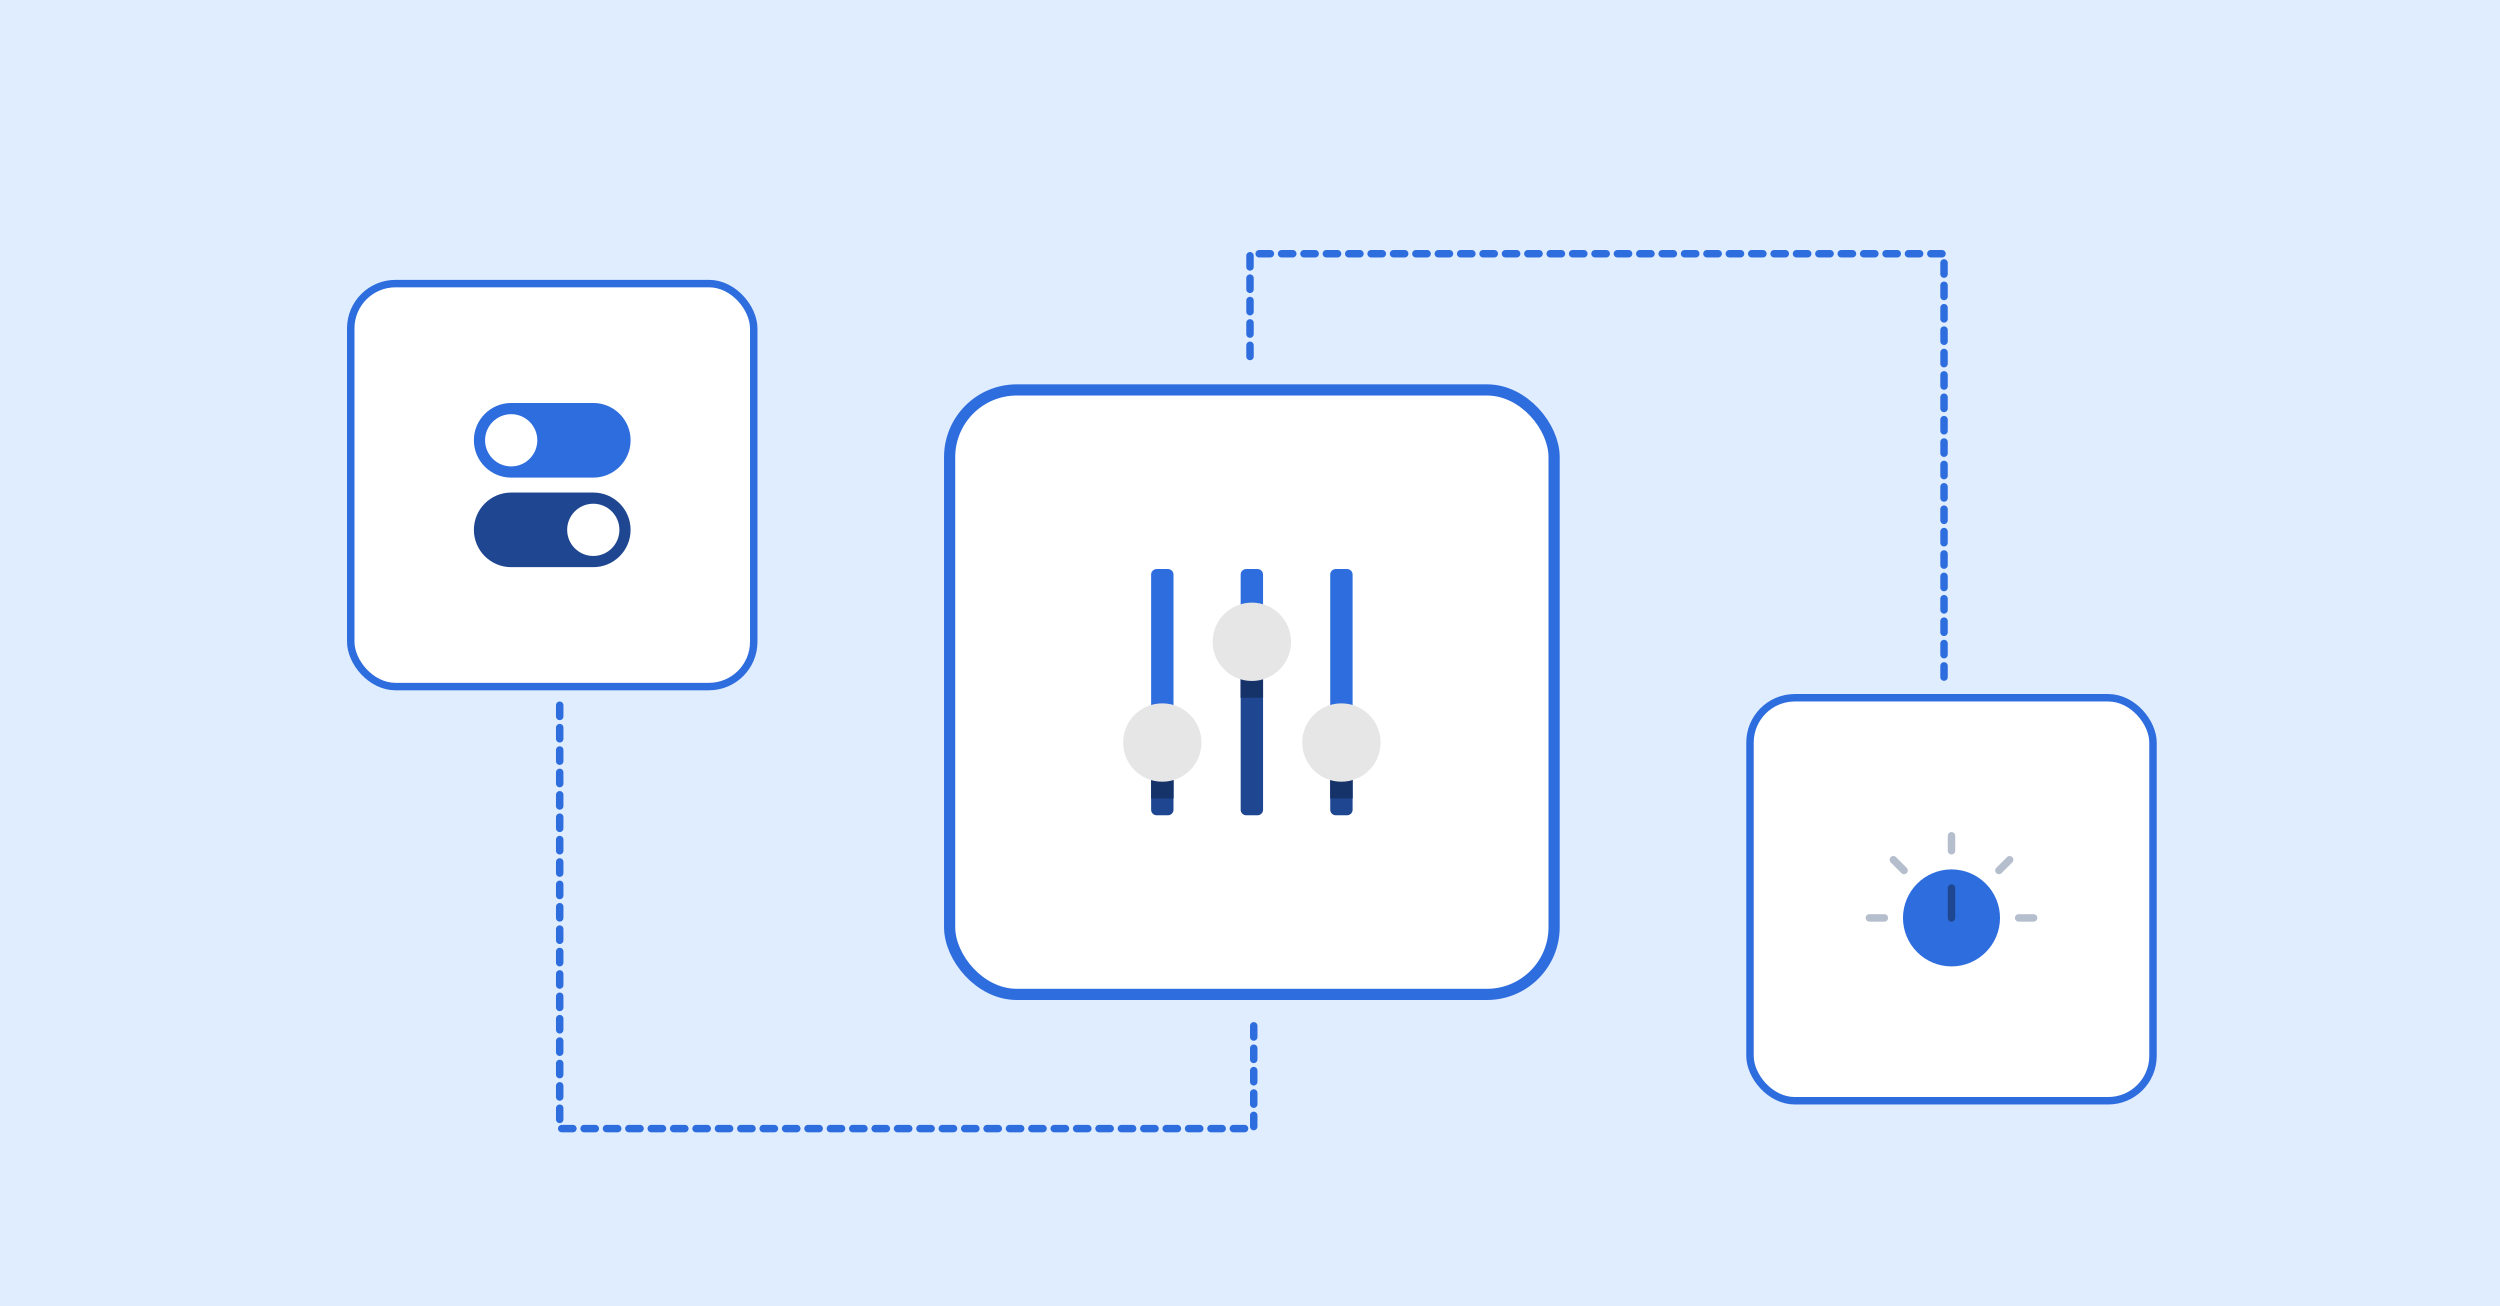 <svg xmlns="http://www.w3.org/2000/svg" width="670" height="350" viewBox="0 0 670 350">
    <g fill="none" fill-rule="evenodd">
        <path fill="#E0EDFF" fill-rule="nonzero" d="M0 0h670v350H0z"/>
        <g transform="translate(93 75)">
            <rect width="108" height="108" x="1" y="1" fill="#FFF" fill-rule="nonzero" stroke="#2E6DDE" stroke-width="2" rx="12"/>
            <g transform="translate(34 33)">
                <path fill="#2E6DDE" d="M10 20h22c5.523 0 10-4.477 10-10S37.523 0 32 0H10C4.477 0 0 4.477 0 10s4.477 10 10 10z"/>
                <path fill="#1F4791" d="M10 44h22c5.523 0 10-4.477 10-10s-4.477-10-10-10H10C4.477 24 0 28.477 0 34s4.477 10 10 10z"/>
                <circle cx="10" cy="10" r="7" fill="#FFF"/>
                <circle cx="32" cy="34" r="7" fill="#FFF"/>
            </g>
        </g>
        <rect width="162" height="162" x="1.5" y="1.5" fill="#FFF" fill-rule="nonzero" stroke="#2E6DDE" stroke-width="3" rx="18" transform="translate(253 103)"/>
        <g transform="translate(301 152.5)">
            <path fill="#1F4791" d="M13.5 48v16.5A1.5 1.5 0 0 1 12 66H9a1.5 1.5 0 0 1-1.5-1.5V48h6zM37.5 21v43.5A1.5 1.5 0 0 1 36 66h-3a1.5 1.5 0 0 1-1.5-1.5V21h6zM61.5 48v16.5A1.5 1.5 0 0 1 60 66h-3a1.5 1.5 0 0 1-1.5-1.5V48h6z"/>
            <path fill="#163369" d="M13.5 55.5v6h-6v-6zM37.5 28.5v6h-6v-6zM61.5 55.5v6h-6v-6z"/>
            <path fill="#2E6DDE" d="M13.5 1.5V48h-6V1.5A1.5 1.5 0 0 1 9 0h3a1.5 1.5 0 0 1 1.5 1.5zM37.5 1.5V21h-6V1.5A1.5 1.5 0 0 1 33 0h3a1.5 1.5 0 0 1 1.5 1.5zM61.5 1.5V48h-6V1.5A1.5 1.5 0 0 1 57 0h3a1.5 1.5 0 0 1 1.5 1.5z"/>
            <circle cx="10.5" cy="46.5" r="10.5" fill="#E6E6E6"/>
            <circle cx="34.5" cy="19.5" r="10.5" fill="#E6E6E6"/>
            <circle cx="58.5" cy="46.5" r="10.5" fill="#E6E6E6"/>
        </g>
        <g transform="translate(468 186)">
            <rect width="108" height="108" x="1" y="1" fill="#FFF" fill-rule="nonzero" stroke="#2E6DDE" stroke-width="2" rx="12"/>
            <path fill="#2E6DDE" d="M55 73c-7.168 0-13-5.832-13-13s5.832-13 13-13 13 5.832 13 13-5.832 13-13 13z"/>
            <path fill="#1F4791" d="M55 61a1 1 0 0 1-1-1v-8a1 1 0 1 1 2 0v8a1 1 0 0 1-1 1z"/>
            <path fill="#B4BECC" d="M37 61h-4a1 1 0 1 1 0-2h4a1 1 0 1 1 0 2zM41.565 47.98l-2.828-2.83a1 1 0 1 1 1.414-1.413l2.828 2.828a1 1 0 1 1-1.414 1.414zM54 42v-4a1 1 0 1 1 2 0v4a1 1 0 1 1-2 0zM67.02 46.565l2.83-2.828a1 1 0 1 1 1.413 1.414l-2.828 2.828a1 1 0 1 1-1.414-1.414zM73 59h4a1 1 0 1 1 0 2h-4a1 1 0 1 1 0-2z"/>
        </g>
        <path stroke="#2E6DDE" stroke-dasharray="3,3" stroke-linecap="round" stroke-linejoin="round" stroke-width="2" d="M150 189v113.461h186v-28.194M521 181.461V68H335v28.194"/>
    </g>
</svg>
